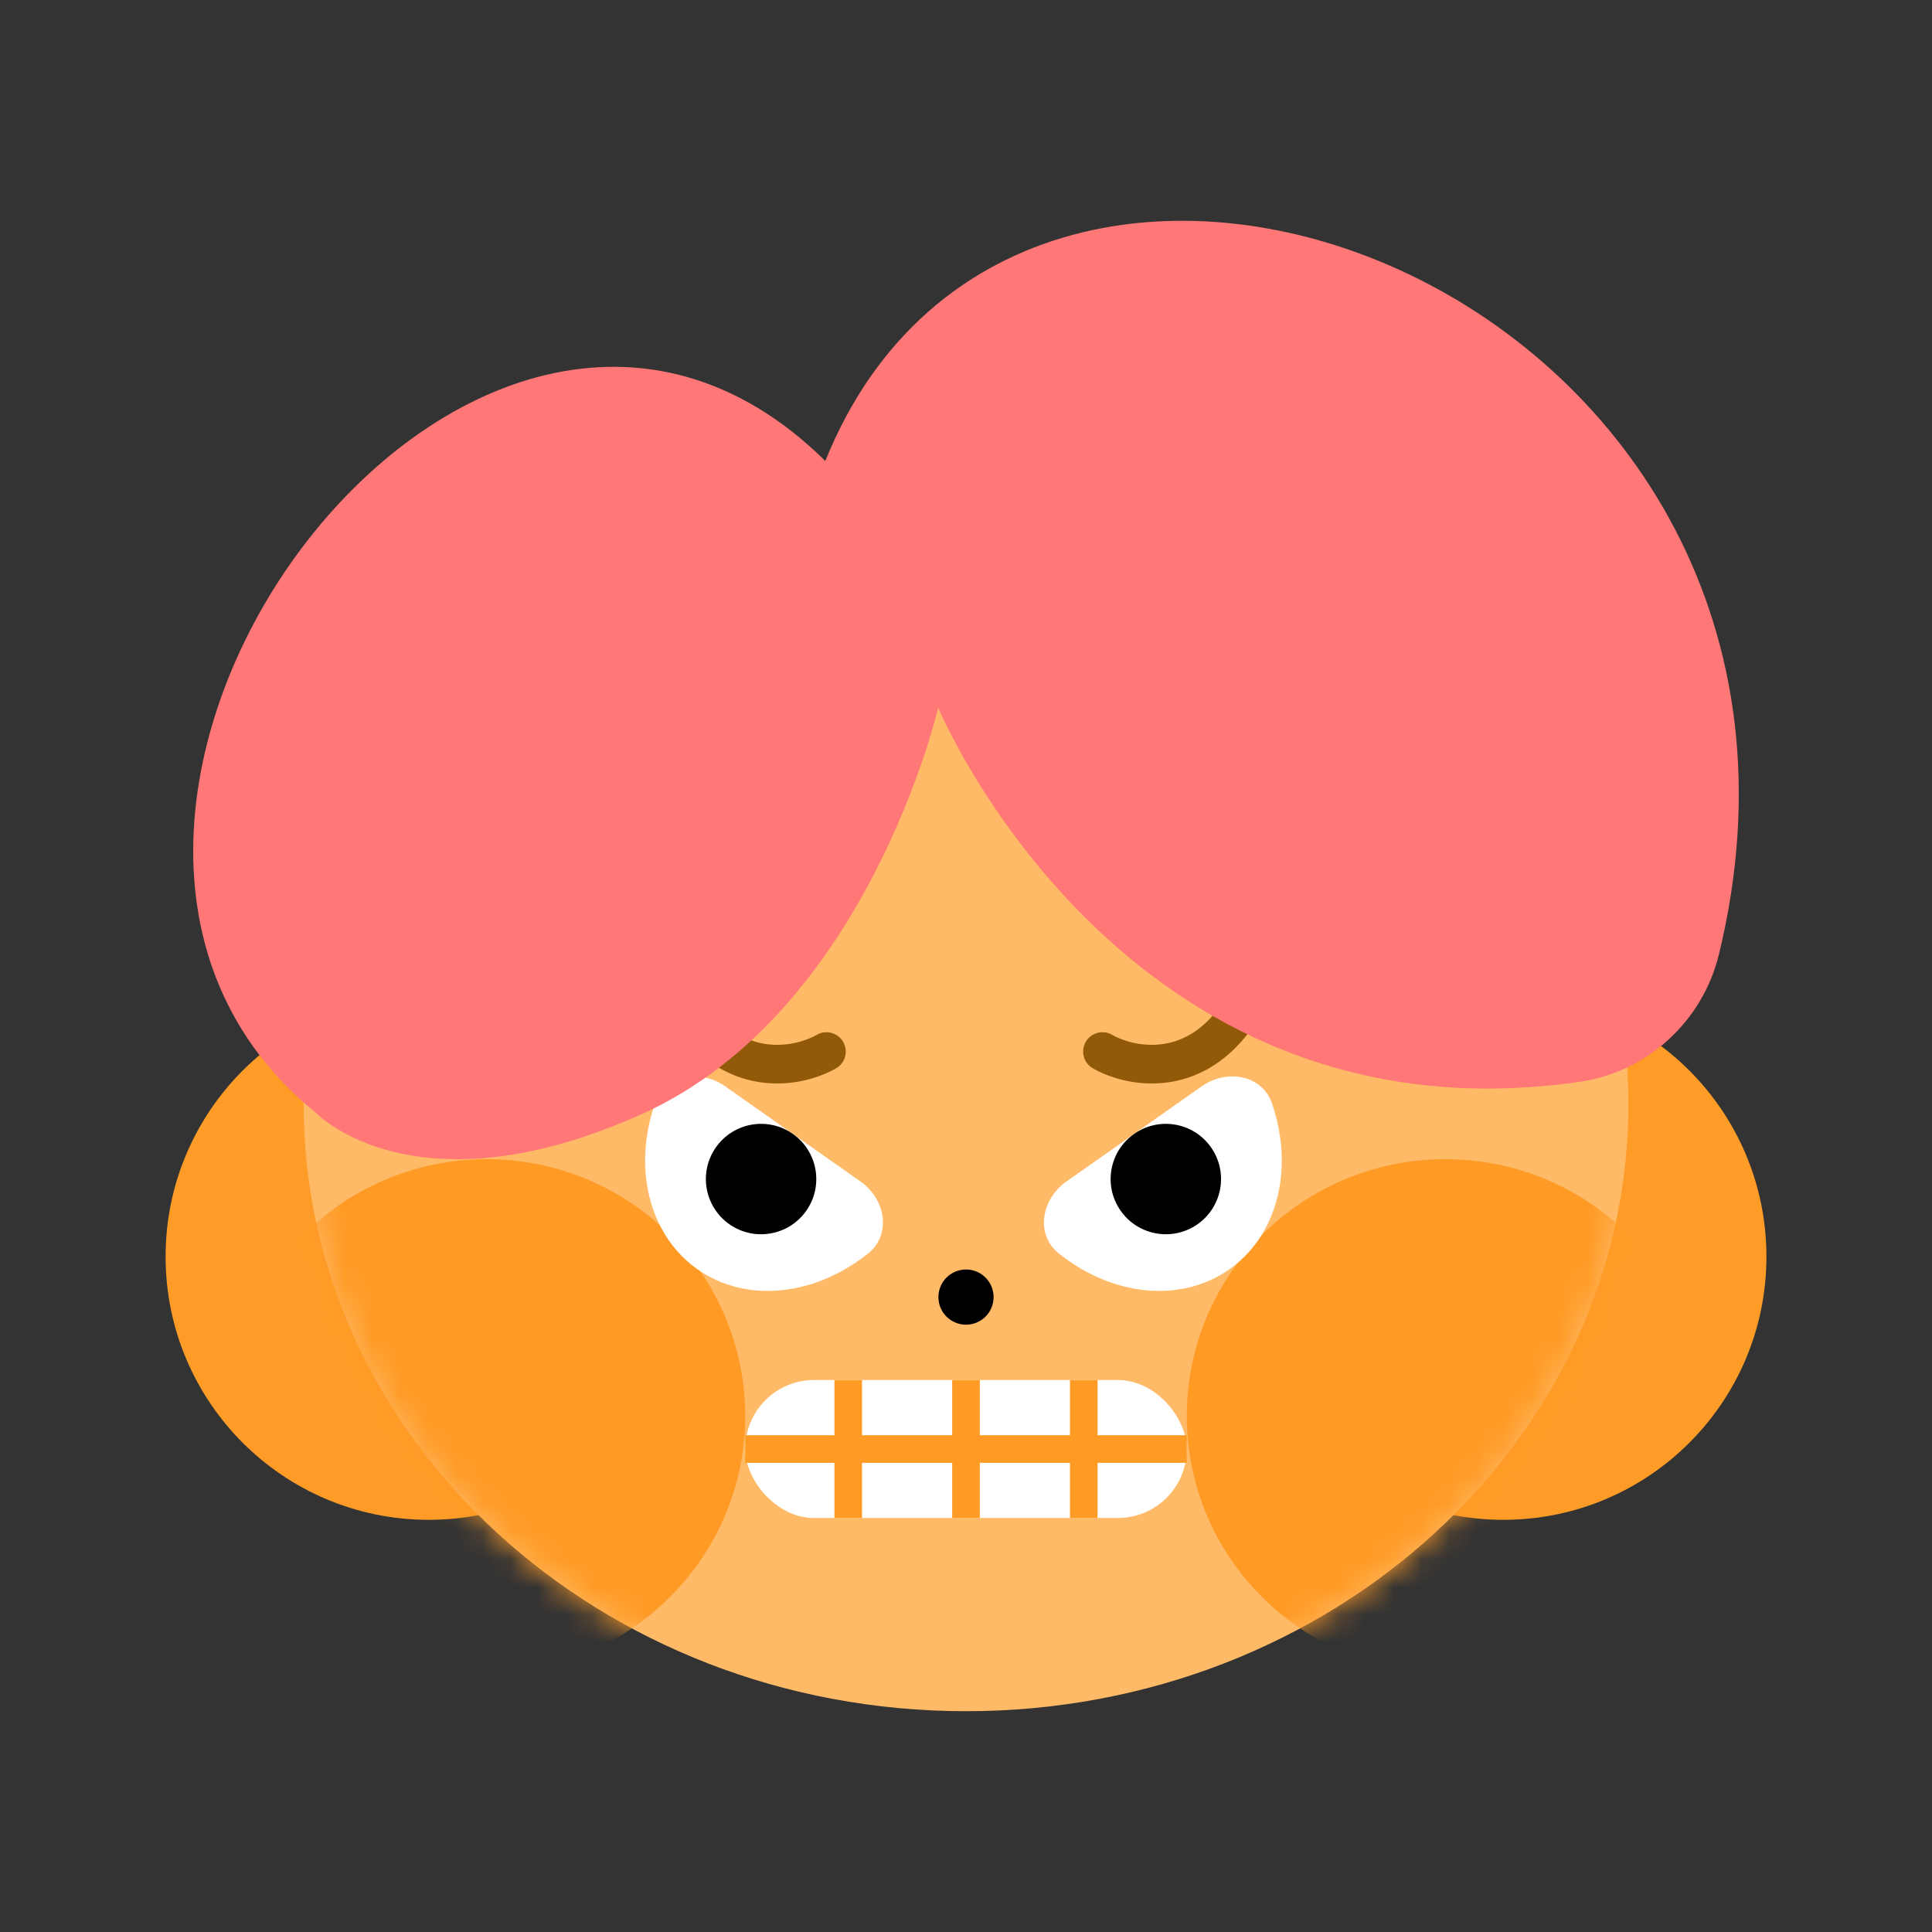 <svg width="70" height="70" viewBox="0 0 70 70" fill="none" xmlns="http://www.w3.org/2000/svg">
<rect x="0" y="0" width="70" height="70" fill="#333333" stroke="none"/>
<path d="M25.07 45.531C25.07 50.797 20.801 55.066 15.535 55.066C10.269 55.066 6 50.797 6 45.531C6 40.265 10.269 35.996 15.535 35.996C20.801 35.996 25.07 40.265 25.07 45.531Z" fill="#FF9C27"/>
<path d="M64.001 45.531C64.001 50.797 59.733 55.066 54.467 55.066C49.201 55.066 44.932 50.797 44.932 45.531C44.932 40.265 49.201 35.996 54.467 35.996C59.733 35.996 64.001 40.265 64.001 45.531Z" fill="#FF9C27"/>
<path d="M59 40C59 52.15 48.255 62 35 62C21.745 62 11 52.15 11 40C11 27.85 21.745 18 35 18C48.255 18 59 27.85 59 40Z" fill="#FFBA68"/>
<mask id="mask0_133_49402" style="mask-type:alpha" maskUnits="userSpaceOnUse" x="11" y="18" width="48" height="44">
<path d="M59 40C59 52.15 48.255 62 35 62C21.745 62 11 52.15 11 40C11 27.85 21.745 18 35 18C48.255 18 59 27.85 59 40Z" fill="#FFAB49"/>
</mask>
<g mask="url(#mask0_133_49402)">
<path d="M27 51.302C27 56.44 22.806 60.605 17.633 60.605C12.459 60.605 8.265 56.44 8.265 51.302C8.265 46.165 12.459 42 17.633 42C22.806 42 27 46.165 27 51.302Z" fill="#FF9A24"/>
<path d="M61.735 51.302C61.735 56.44 57.541 60.605 52.367 60.605C47.194 60.605 43 56.44 43 51.302C43 46.165 47.194 42 52.367 42C57.541 42 61.735 46.165 61.735 51.302Z" fill="#FF9A24"/>
<rect x="27" y="50" width="16" height="5" rx="2.5" fill="white"/>
<path d="M27 52.501L43 52.501" stroke="#FF9A24"/>
<path d="M30.733 50L30.733 55" stroke="#FF9A24"/>
<path d="M35 50L35 55" stroke="#FF9A24"/>
<path d="M39.267 50L39.267 55" stroke="#FF9A24"/>
<path fill-rule="evenodd" clip-rule="evenodd" d="M27.858 37.841C28.581 37.917 29.236 37.7 29.594 37.494C29.929 37.3 30.357 37.415 30.55 37.75C30.744 38.085 30.629 38.513 30.294 38.706C29.719 39.038 28.77 39.344 27.713 39.234C26.624 39.12 25.466 38.569 24.532 37.259C24.308 36.944 24.381 36.507 24.696 36.283C25.01 36.058 25.448 36.132 25.672 36.446C26.372 37.428 27.168 37.769 27.858 37.841Z" fill="#905A09"/>
<path fill-rule="evenodd" clip-rule="evenodd" d="M42.029 37.841C41.307 37.917 40.652 37.7 40.294 37.494C39.959 37.3 39.531 37.415 39.337 37.75C39.144 38.085 39.259 38.513 39.594 38.706C40.169 39.038 41.117 39.344 42.175 39.234C43.263 39.12 44.422 38.569 45.356 37.259C45.58 36.944 45.507 36.507 45.192 36.283C44.877 36.058 44.44 36.132 44.216 36.446C43.516 37.428 42.72 37.769 42.029 37.841Z" fill="#905A09"/>
</g>
<path d="M36 46.996C36 47.548 35.552 47.996 35 47.996C34.448 47.996 34 47.548 34 46.996C34 46.444 34.448 45.996 35 45.996C35.552 45.996 36 46.444 36 46.996Z" fill="black"/>
<path d="M23.393 42.519C23.325 41.682 23.443 40.814 23.729 39.981C24.088 38.936 25.37 38.722 26.273 39.358L31.18 42.81C32.083 43.446 32.314 44.725 31.452 45.416C30.764 45.966 29.988 46.37 29.176 46.588C27.762 46.969 26.358 46.754 25.273 45.991C24.189 45.228 23.513 43.979 23.393 42.519Z" fill="white"/>
<path d="M29.211 43.87C28.576 44.773 27.328 44.99 26.424 44.355C25.521 43.719 25.304 42.472 25.94 41.568C26.576 40.665 27.823 40.448 28.726 41.084C29.63 41.719 29.847 42.967 29.211 43.87Z" fill="black"/>
<path d="M46.422 42.519C46.49 41.682 46.373 40.814 46.087 39.981C45.728 38.936 44.446 38.722 43.542 39.358L38.636 42.81C37.732 43.446 37.501 44.725 38.364 45.416C39.051 45.966 39.828 46.37 40.639 46.588C42.054 46.969 43.458 46.754 44.542 45.991C45.627 45.228 46.303 43.979 46.422 42.519Z" fill="white"/>
<path d="M40.605 43.87C41.24 44.773 42.488 44.99 43.391 44.355C44.295 43.719 44.512 42.472 43.876 41.568C43.24 40.665 41.993 40.448 41.09 41.084C40.186 41.719 39.969 42.967 40.605 43.87Z" fill="black"/>
<path d="M29.902 16.702C17.122 4.083 -1.705 29.762 11.498 40.364C11.498 40.364 15.076 44.045 23.256 40.364C31.436 36.684 33.992 25.641 33.992 25.641C33.992 25.641 40.641 41.597 57.239 39.195C59.696 38.84 61.694 36.992 62.28 34.58C68.076 10.731 37.196 -1.382 29.902 16.702Z" fill="#FF7777"/>
</svg>
